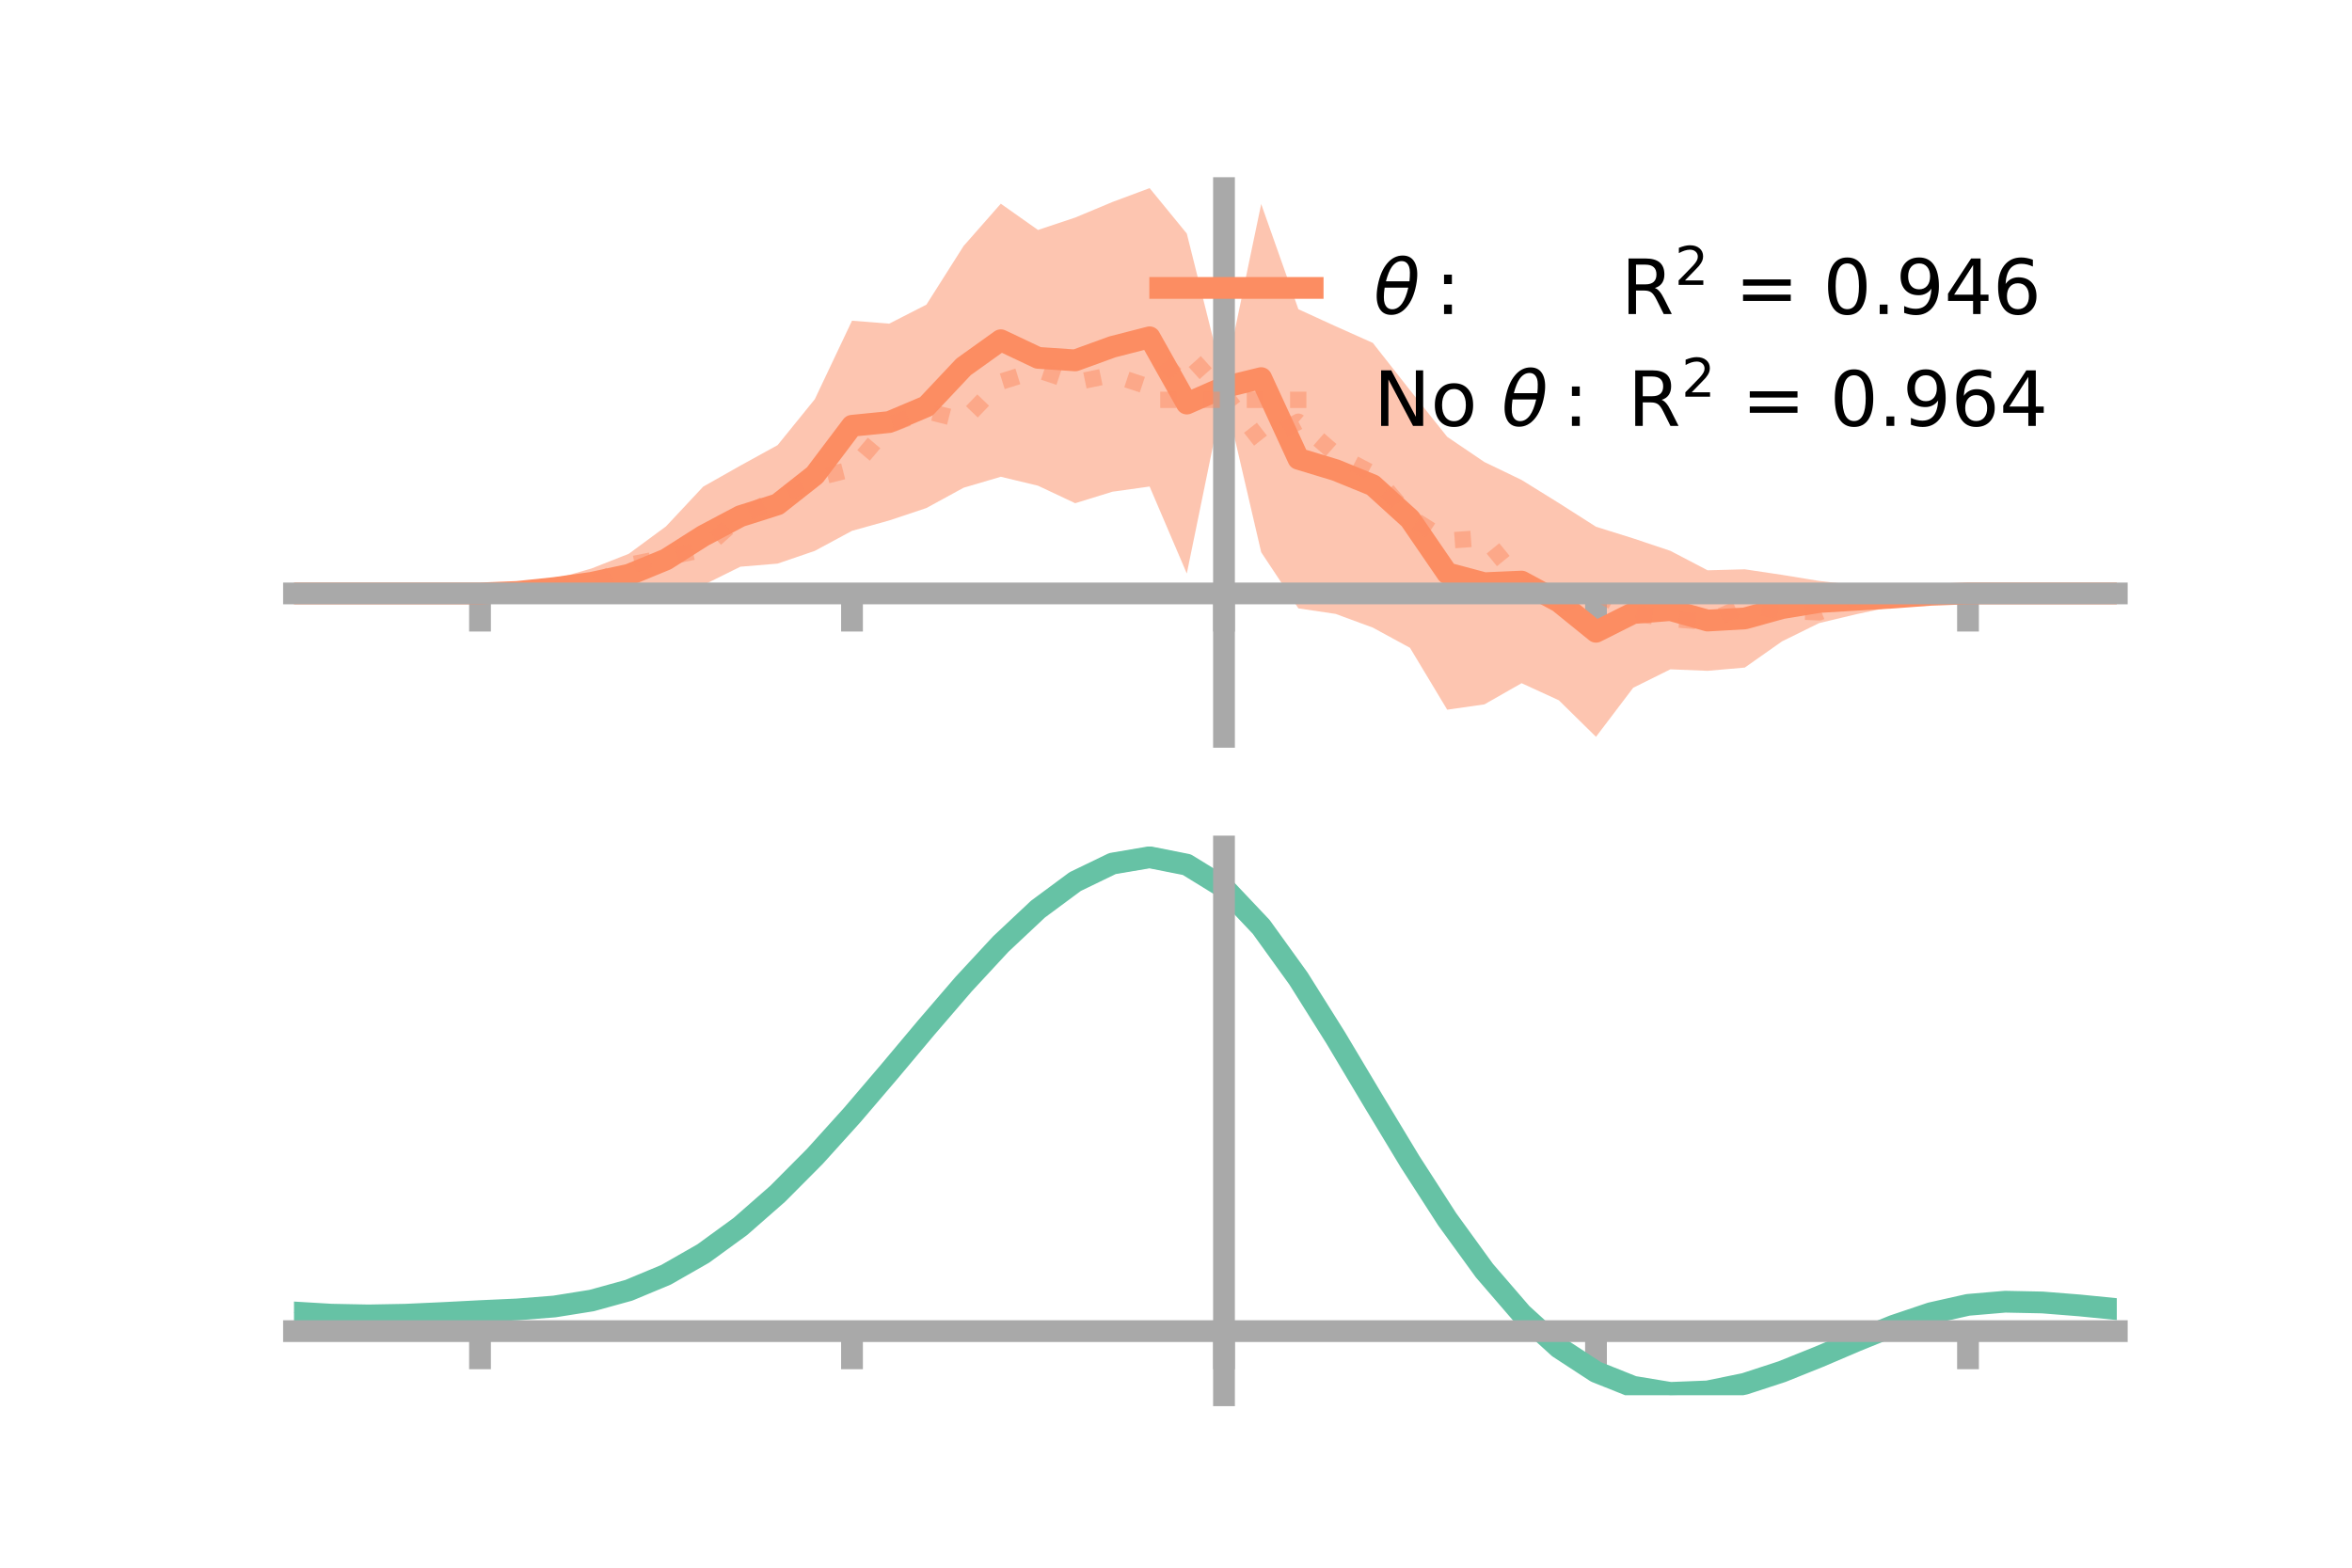 <?xml version="1.0" encoding="utf-8" standalone="no"?>
<!DOCTYPE svg PUBLIC "-//W3C//DTD SVG 1.1//EN"
  "http://www.w3.org/Graphics/SVG/1.1/DTD/svg11.dtd">
<!-- Created with matplotlib (https://matplotlib.org/) -->
<svg height="144pt" version="1.1" viewBox="0 0 216 144" width="216pt" xmlns="http://www.w3.org/2000/svg" xmlns:xlink="http://www.w3.org/1999/xlink">
 <defs>
  <style type="text/css">*{stroke-linecap:butt;stroke-linejoin:round;}</style>
 </defs>
 <g id="figure_1">
  <g id="patch_1">
   <path d="M 0 144 
L 216 144 
L 216 0 
L 0 0 
z
" style="fill:none;"/>
  </g>
  <g id="axes_1">
   <g id="patch_2">
    <path d="M 27 67.68 
L 194.4 67.68 
L 194.4 17.28 
L 27 17.28 
z
" style="fill:none;"/>
   </g>
   <g id="PolyCollection_1">
    <path clip-path="url(#p6b9a9bef59)" d="M 27 54.51 
L 27 54.51 
L 30.416 54.51 
L 33.833 54.51 
L 37.249 54.51 
L 40.665 54.51 
L 44.082 54.51 
L 47.498 54.137 
L 50.914 53.2 
L 54.331 52.215 
L 57.747 50.868 
L 61.163 48.351 
L 64.58 44.7 
L 67.996 42.768 
L 71.412 40.887 
L 74.829 36.67 
L 78.245 29.458 
L 81.661 29.729 
L 85.078 27.983 
L 88.494 22.595 
L 91.91 18.711 
L 95.327 21.124 
L 98.743 19.983 
L 102.159 18.555 
L 105.576 17.28 
L 108.992 21.455 
L 112.408 35.106 
L 115.824 18.738 
L 119.241 28.405 
L 122.657 29.969 
L 126.073 31.496 
L 129.49 35.844 
L 132.906 40.125 
L 136.322 42.44 
L 139.739 44.086 
L 143.155 46.205 
L 146.571 48.383 
L 149.988 49.453 
L 153.404 50.598 
L 156.82 52.384 
L 160.237 52.293 
L 163.653 52.804 
L 167.069 53.362 
L 170.486 53.763 
L 173.902 54.073 
L 177.318 54.397 
L 180.735 54.51 
L 184.151 54.51 
L 187.567 54.51 
L 190.984 54.51 
L 194.4 54.51 
L 194.4 54.51 
L 194.4 54.51 
L 190.984 54.51 
L 187.567 54.51 
L 184.151 54.51 
L 180.735 54.51 
L 177.318 54.869 
L 173.902 55.698 
L 170.486 56.417 
L 167.069 57.231 
L 163.653 58.914 
L 160.237 61.32 
L 156.82 61.618 
L 153.404 61.48 
L 149.988 63.175 
L 146.571 67.68 
L 143.155 64.322 
L 139.739 62.755 
L 136.322 64.701 
L 132.906 65.188 
L 129.49 59.506 
L 126.073 57.648 
L 122.657 56.39 
L 119.241 55.882 
L 115.824 50.726 
L 112.408 36.027 
L 108.992 52.683 
L 105.576 44.69 
L 102.159 45.167 
L 98.743 46.223 
L 95.327 44.615 
L 91.91 43.793 
L 88.494 44.801 
L 85.078 46.665 
L 81.661 47.807 
L 78.245 48.759 
L 74.829 50.601 
L 71.412 51.77 
L 67.996 52.055 
L 64.58 53.745 
L 61.163 54.434 
L 57.747 54.726 
L 54.331 54.859 
L 50.914 54.829 
L 47.498 54.609 
L 44.082 54.51 
L 40.665 54.51 
L 37.249 54.51 
L 33.833 54.51 
L 30.416 54.51 
L 27 54.51 
z
" style="fill:#fc8d62;fill-opacity:0.5;"/>
   </g>
   <g id="matplotlib.axis_1">
    <g id="xtick_1">
     <g id="line2d_1">
      <defs>
       <path d="M 0 0 
L 0 3.5 
" id="m1263554f6f" style="stroke:#a9a9a9;stroke-width:2;"/>
      </defs>
      <g>
       <use style="fill:#a9a9a9;stroke:#a9a9a9;stroke-width:2;" x="44.082" xlink:href="#m1263554f6f" y="54.51"/>
      </g>
     </g>
    </g>
    <g id="xtick_2">
     <g id="line2d_2">
      <g>
       <use style="fill:#a9a9a9;stroke:#a9a9a9;stroke-width:2;" x="78.245" xlink:href="#m1263554f6f" y="54.51"/>
      </g>
     </g>
    </g>
    <g id="xtick_3">
     <g id="line2d_3">
      <g>
       <use style="fill:#a9a9a9;stroke:#a9a9a9;stroke-width:2;" x="112.408" xlink:href="#m1263554f6f" y="54.51"/>
      </g>
     </g>
    </g>
    <g id="xtick_4">
     <g id="line2d_4">
      <g>
       <use style="fill:#a9a9a9;stroke:#a9a9a9;stroke-width:2;" x="146.571" xlink:href="#m1263554f6f" y="54.51"/>
      </g>
     </g>
    </g>
    <g id="xtick_5">
     <g id="line2d_5">
      <g>
       <use style="fill:#a9a9a9;stroke:#a9a9a9;stroke-width:2;" x="180.735" xlink:href="#m1263554f6f" y="54.51"/>
      </g>
     </g>
    </g>
   </g>
   <g id="matplotlib.axis_2"/>
   <g id="line2d_6">
    <path clip-path="url(#p6b9a9bef59)" d="M 27 54.51 
L 30.416 54.51 
L 33.833 54.51 
L 37.249 54.51 
L 40.665 54.51 
L 44.082 54.51 
L 47.498 54.373 
L 50.914 54.014 
L 54.331 53.537 
L 57.747 52.797 
L 61.163 51.393 
L 64.58 49.223 
L 67.996 47.412 
L 71.412 46.328 
L 74.829 43.636 
L 78.245 39.109 
L 81.661 38.768 
L 85.078 37.324 
L 88.494 33.698 
L 91.91 31.252 
L 95.327 32.87 
L 98.743 33.103 
L 102.159 31.861 
L 105.576 30.985 
L 108.992 37.069 
L 112.408 35.567 
L 115.824 34.732 
L 119.241 42.144 
L 122.657 43.179 
L 126.073 44.572 
L 129.49 47.675 
L 132.906 52.657 
L 136.322 53.571 
L 139.739 53.421 
L 143.155 55.264 
L 146.571 58.031 
L 149.988 56.314 
L 153.404 56.039 
L 156.82 57.001 
L 160.237 56.806 
L 163.653 55.859 
L 167.069 55.296 
L 170.486 55.09 
L 173.902 54.886 
L 177.318 54.633 
L 180.735 54.51 
L 184.151 54.51 
L 187.567 54.51 
L 190.984 54.51 
L 194.4 54.51 
" style="fill:none;stroke:#fc8d62;stroke-linecap:square;stroke-width:2;"/>
   </g>
   <g id="line2d_7">
    <path clip-path="url(#p6b9a9bef59)" d="M 27 54.51 
L 30.416 54.51 
L 33.833 54.51 
L 37.249 54.51 
L 40.665 54.51 
L 44.082 54.509 
L 47.498 54.408 
L 50.914 54.166 
L 54.331 53.759 
L 57.747 51.894 
L 61.163 51.204 
L 64.58 50.494 
L 67.996 47.442 
L 71.412 45.746 
L 74.829 43.953 
L 78.245 43.084 
L 81.661 39.045 
L 85.078 37.754 
L 88.494 38.622 
L 91.91 35.065 
L 95.327 33.996 
L 98.743 35.132 
L 102.159 34.423 
L 105.576 35.557 
L 108.992 32.397 
L 112.408 36.194 
L 115.824 40.553 
L 119.241 38.738 
L 122.657 41.71 
L 126.073 43.503 
L 129.49 47.498 
L 132.906 49.664 
L 136.322 49.413 
L 139.739 53.59 
L 143.155 55.538 
L 146.571 54.403 
L 149.988 56.321 
L 153.404 56.852 
L 156.82 57.123 
L 160.237 55.625 
L 163.653 56.104 
L 167.069 56.247 
L 170.486 54.879 
L 173.902 54.737 
L 177.318 54.598 
L 180.735 54.51 
L 184.151 54.51 
L 187.567 54.51 
L 190.984 54.51 
L 194.4 54.51 
" style="fill:none;stroke:#fc8d62;stroke-dasharray:1.5,2.475;stroke-dashoffset:0;stroke-opacity:0.5;stroke-width:1.5;"/>
   </g>
   <g id="patch_3">
    <path d="M 112.408 67.68 
L 112.408 17.28 
" style="fill:none;stroke:#a9a9a9;stroke-linecap:square;stroke-linejoin:miter;stroke-width:2;"/>
   </g>
   <g id="patch_4">
    <path d="M 194.4 67.68 
L 194.4 17.28 
" style="fill:none;"/>
   </g>
   <g id="patch_5">
    <path d="M 27 54.51 
L 194.4 54.51 
" style="fill:none;stroke:#a9a9a9;stroke-linecap:square;stroke-linejoin:miter;stroke-width:2;"/>
   </g>
   <g id="patch_6">
    <path d="M 27 17.28 
L 194.4 17.28 
" style="fill:none;"/>
   </g>
   <g id="legend_1">
    <g id="line2d_8">
     <path d="M 106.55 26.449 
L 120.55 26.449 
" style="fill:none;stroke:#fc8d62;stroke-linecap:square;stroke-width:2;"/>
    </g>
    <g id="line2d_9"/>
    <g id="text_1">
     <!-- $\theta:$      R$^{2}$ = 0.946 -->
     <g transform="translate(126.15 28.899)scale(0.07 -0.07)">
      <defs>
       <path d="M 45.516 34.672 
L 14.453 34.672 
Q 12.359 20.062 14.5 13.875 
Q 17.188 6.25 24.469 6.25 
Q 31.781 6.25 37.359 13.922 
Q 42.234 20.656 45.516 34.672 
z
M 47.016 42.969 
Q 48.344 56.844 46.625 61.719 
Q 43.953 69.438 36.766 69.438 
Q 29.297 69.438 23.828 61.812 
Q 19.531 55.672 16.156 42.969 
z
M 38.188 76.766 
Q 49.906 76.766 54.594 66.406 
Q 59.281 56.109 55.719 37.844 
Q 52.203 19.625 43.453 9.281 
Q 34.766 -1.125 23.047 -1.125 
Q 11.281 -1.125 6.641 9.281 
Q 2 19.625 5.516 37.844 
Q 9.078 56.109 17.719 66.406 
Q 26.422 76.766 38.188 76.766 
z
" id="DejaVuSans-Oblique-952"/>
       <path d="M 11.719 12.406 
L 22.016 12.406 
L 22.016 0 
L 11.719 0 
z
M 11.719 51.703 
L 22.016 51.703 
L 22.016 39.312 
L 11.719 39.312 
z
" id="DejaVuSans-58"/>
       <path id="DejaVuSans-32"/>
       <path d="M 44.391 34.188 
Q 47.562 33.109 50.562 29.594 
Q 53.562 26.078 56.594 19.922 
L 66.609 0 
L 56 0 
L 46.688 18.703 
Q 43.062 26.031 39.672 28.422 
Q 36.281 30.812 30.422 30.812 
L 19.672 30.812 
L 19.672 0 
L 9.812 0 
L 9.812 72.906 
L 32.078 72.906 
Q 44.578 72.906 50.734 67.672 
Q 56.891 62.453 56.891 51.906 
Q 56.891 45.016 53.688 40.469 
Q 50.484 35.938 44.391 34.188 
z
M 19.672 64.797 
L 19.672 38.922 
L 32.078 38.922 
Q 39.203 38.922 42.844 42.219 
Q 46.484 45.516 46.484 51.906 
Q 46.484 58.297 42.844 61.547 
Q 39.203 64.797 32.078 64.797 
z
" id="DejaVuSans-82"/>
       <path d="M 19.188 8.297 
L 53.609 8.297 
L 53.609 0 
L 7.328 0 
L 7.328 8.297 
Q 12.938 14.109 22.625 23.891 
Q 32.328 33.688 34.812 36.531 
Q 39.547 41.844 41.422 45.531 
Q 43.312 49.219 43.312 52.781 
Q 43.312 58.594 39.234 62.25 
Q 35.156 65.922 28.609 65.922 
Q 23.969 65.922 18.812 64.312 
Q 13.672 62.703 7.812 59.422 
L 7.812 69.391 
Q 13.766 71.781 18.938 73 
Q 24.125 74.219 28.422 74.219 
Q 39.75 74.219 46.484 68.547 
Q 53.219 62.891 53.219 53.422 
Q 53.219 48.922 51.531 44.891 
Q 49.859 40.875 45.406 35.406 
Q 44.188 33.984 37.641 27.219 
Q 31.109 20.453 19.188 8.297 
z
" id="DejaVuSans-50"/>
       <path d="M 10.594 45.406 
L 73.188 45.406 
L 73.188 37.203 
L 10.594 37.203 
z
M 10.594 25.484 
L 73.188 25.484 
L 73.188 17.188 
L 10.594 17.188 
z
" id="DejaVuSans-61"/>
       <path d="M 31.781 66.406 
Q 24.172 66.406 20.328 58.906 
Q 16.5 51.422 16.5 36.375 
Q 16.5 21.391 20.328 13.891 
Q 24.172 6.391 31.781 6.391 
Q 39.453 6.391 43.281 13.891 
Q 47.125 21.391 47.125 36.375 
Q 47.125 51.422 43.281 58.906 
Q 39.453 66.406 31.781 66.406 
z
M 31.781 74.219 
Q 44.047 74.219 50.516 64.516 
Q 56.984 54.828 56.984 36.375 
Q 56.984 17.969 50.516 8.266 
Q 44.047 -1.422 31.781 -1.422 
Q 19.531 -1.422 13.062 8.266 
Q 6.594 17.969 6.594 36.375 
Q 6.594 54.828 13.062 64.516 
Q 19.531 74.219 31.781 74.219 
z
" id="DejaVuSans-48"/>
       <path d="M 10.688 12.406 
L 21 12.406 
L 21 0 
L 10.688 0 
z
" id="DejaVuSans-46"/>
       <path d="M 10.984 1.516 
L 10.984 10.5 
Q 14.703 8.734 18.5 7.812 
Q 22.312 6.891 25.984 6.891 
Q 35.75 6.891 40.891 13.453 
Q 46.047 20.016 46.781 33.406 
Q 43.953 29.203 39.594 26.953 
Q 35.25 24.703 29.984 24.703 
Q 19.047 24.703 12.672 31.312 
Q 6.297 37.938 6.297 49.422 
Q 6.297 60.641 12.938 67.422 
Q 19.578 74.219 30.609 74.219 
Q 43.266 74.219 49.922 64.516 
Q 56.594 54.828 56.594 36.375 
Q 56.594 19.141 48.406 8.859 
Q 40.234 -1.422 26.422 -1.422 
Q 22.703 -1.422 18.891 -0.688 
Q 15.094 0.047 10.984 1.516 
z
M 30.609 32.422 
Q 37.25 32.422 41.125 36.953 
Q 45.016 41.5 45.016 49.422 
Q 45.016 57.281 41.125 61.844 
Q 37.25 66.406 30.609 66.406 
Q 23.969 66.406 20.094 61.844 
Q 16.219 57.281 16.219 49.422 
Q 16.219 41.5 20.094 36.953 
Q 23.969 32.422 30.609 32.422 
z
" id="DejaVuSans-57"/>
       <path d="M 37.797 64.312 
L 12.891 25.391 
L 37.797 25.391 
z
M 35.203 72.906 
L 47.609 72.906 
L 47.609 25.391 
L 58.016 25.391 
L 58.016 17.188 
L 47.609 17.188 
L 47.609 0 
L 37.797 0 
L 37.797 17.188 
L 4.891 17.188 
L 4.891 26.703 
z
" id="DejaVuSans-52"/>
       <path d="M 33.016 40.375 
Q 26.375 40.375 22.484 35.828 
Q 18.609 31.297 18.609 23.391 
Q 18.609 15.531 22.484 10.953 
Q 26.375 6.391 33.016 6.391 
Q 39.656 6.391 43.531 10.953 
Q 47.406 15.531 47.406 23.391 
Q 47.406 31.297 43.531 35.828 
Q 39.656 40.375 33.016 40.375 
z
M 52.594 71.297 
L 52.594 62.312 
Q 48.875 64.062 45.094 64.984 
Q 41.312 65.922 37.594 65.922 
Q 27.828 65.922 22.672 59.328 
Q 17.531 52.734 16.797 39.406 
Q 19.672 43.656 24.016 45.922 
Q 28.375 48.188 33.594 48.188 
Q 44.578 48.188 50.953 41.516 
Q 57.328 34.859 57.328 23.391 
Q 57.328 12.156 50.688 5.359 
Q 44.047 -1.422 33.016 -1.422 
Q 20.359 -1.422 13.672 8.266 
Q 6.984 17.969 6.984 36.375 
Q 6.984 53.656 15.188 63.938 
Q 23.391 74.219 37.203 74.219 
Q 40.922 74.219 44.703 73.484 
Q 48.484 72.75 52.594 71.297 
z
" id="DejaVuSans-54"/>
      </defs>
      <use transform="translate(0 0.766)" xlink:href="#DejaVuSans-Oblique-952"/>
      <use transform="translate(80.664 0.766)" xlink:href="#DejaVuSans-58"/>
      <use transform="translate(133.838 0.766)" xlink:href="#DejaVuSans-32"/>
      <use transform="translate(165.625 0.766)" xlink:href="#DejaVuSans-32"/>
      <use transform="translate(197.412 0.766)" xlink:href="#DejaVuSans-32"/>
      <use transform="translate(229.199 0.766)" xlink:href="#DejaVuSans-32"/>
      <use transform="translate(260.986 0.766)" xlink:href="#DejaVuSans-32"/>
      <use transform="translate(292.773 0.766)" xlink:href="#DejaVuSans-32"/>
      <use transform="translate(324.561 0.766)" xlink:href="#DejaVuSans-82"/>
      <use transform="translate(395 39.047)scale(0.7)" xlink:href="#DejaVuSans-50"/>
      <use transform="translate(442.271 0.766)" xlink:href="#DejaVuSans-32"/>
      <use transform="translate(474.058 0.766)" xlink:href="#DejaVuSans-61"/>
      <use transform="translate(557.847 0.766)" xlink:href="#DejaVuSans-32"/>
      <use transform="translate(589.634 0.766)" xlink:href="#DejaVuSans-48"/>
      <use transform="translate(653.257 0.766)" xlink:href="#DejaVuSans-46"/>
      <use transform="translate(685.044 0.766)" xlink:href="#DejaVuSans-57"/>
      <use transform="translate(748.667 0.766)" xlink:href="#DejaVuSans-52"/>
      <use transform="translate(812.29 0.766)" xlink:href="#DejaVuSans-54"/>
     </g>
    </g>
    <g id="line2d_10">
     <path d="M 106.55 36.724 
L 120.55 36.724 
" style="fill:none;stroke:#fc8d62;stroke-dasharray:1.5,2.475;stroke-dashoffset:0;stroke-opacity:0.5;stroke-width:1.5;"/>
    </g>
    <g id="line2d_11"/>
    <g id="text_2">
     <!-- No $\theta:$ R$^{2}$ = 0.964 -->
     <g transform="translate(126.15 39.174)scale(0.07 -0.07)">
      <defs>
       <path d="M 9.812 72.906 
L 23.094 72.906 
L 55.422 11.922 
L 55.422 72.906 
L 64.984 72.906 
L 64.984 0 
L 51.703 0 
L 19.391 60.984 
L 19.391 0 
L 9.812 0 
z
" id="DejaVuSans-78"/>
       <path d="M 30.609 48.391 
Q 23.391 48.391 19.188 42.75 
Q 14.984 37.109 14.984 27.297 
Q 14.984 17.484 19.156 11.844 
Q 23.344 6.203 30.609 6.203 
Q 37.797 6.203 41.984 11.859 
Q 46.188 17.531 46.188 27.297 
Q 46.188 37.016 41.984 42.703 
Q 37.797 48.391 30.609 48.391 
z
M 30.609 56 
Q 42.328 56 49.016 48.375 
Q 55.719 40.766 55.719 27.297 
Q 55.719 13.875 49.016 6.219 
Q 42.328 -1.422 30.609 -1.422 
Q 18.844 -1.422 12.172 6.219 
Q 5.516 13.875 5.516 27.297 
Q 5.516 40.766 12.172 48.375 
Q 18.844 56 30.609 56 
z
" id="DejaVuSans-111"/>
      </defs>
      <use transform="translate(0 0.766)" xlink:href="#DejaVuSans-78"/>
      <use transform="translate(74.805 0.766)" xlink:href="#DejaVuSans-111"/>
      <use transform="translate(135.986 0.766)" xlink:href="#DejaVuSans-32"/>
      <use transform="translate(167.773 0.766)" xlink:href="#DejaVuSans-Oblique-952"/>
      <use transform="translate(248.438 0.766)" xlink:href="#DejaVuSans-58"/>
      <use transform="translate(301.611 0.766)" xlink:href="#DejaVuSans-32"/>
      <use transform="translate(333.398 0.766)" xlink:href="#DejaVuSans-82"/>
      <use transform="translate(403.838 39.047)scale(0.7)" xlink:href="#DejaVuSans-50"/>
      <use transform="translate(451.108 0.766)" xlink:href="#DejaVuSans-32"/>
      <use transform="translate(482.896 0.766)" xlink:href="#DejaVuSans-61"/>
      <use transform="translate(566.685 0.766)" xlink:href="#DejaVuSans-32"/>
      <use transform="translate(598.472 0.766)" xlink:href="#DejaVuSans-48"/>
      <use transform="translate(662.095 0.766)" xlink:href="#DejaVuSans-46"/>
      <use transform="translate(693.882 0.766)" xlink:href="#DejaVuSans-57"/>
      <use transform="translate(757.505 0.766)" xlink:href="#DejaVuSans-54"/>
      <use transform="translate(821.128 0.766)" xlink:href="#DejaVuSans-52"/>
     </g>
    </g>
   </g>
  </g>
  <g id="axes_2">
   <g id="patch_7">
    <path d="M 27 128.16 
L 194.4 128.16 
L 194.4 77.76 
L 27 77.76 
z
" style="fill:none;"/>
   </g>
   <g id="PolyCollection_2">
    <path clip-path="url(#p9baca46ab5)" d="M 27 120.597 
L 27 120.517 
L 30.416 120.729 
L 33.833 120.797 
L 37.249 120.728 
L 40.665 120.565 
L 44.082 120.38 
L 47.498 120.22 
L 50.914 119.945 
L 54.331 119.394 
L 57.747 118.439 
L 61.163 116.991 
L 64.58 114.998 
L 67.996 112.452 
L 71.412 109.384 
L 74.829 105.862 
L 78.245 101.988 
L 81.661 97.889 
L 85.078 93.721 
L 88.494 89.658 
L 91.91 85.889 
L 95.327 82.614 
L 98.743 80.034 
L 102.159 78.35 
L 105.576 77.76 
L 108.992 78.449 
L 112.408 80.586 
L 115.824 84.253 
L 119.241 89.064 
L 122.657 94.582 
L 126.073 100.396 
L 129.49 106.147 
L 132.906 111.535 
L 136.322 116.327 
L 139.739 120.355 
L 143.155 123.518 
L 146.571 125.779 
L 149.988 127.158 
L 153.404 127.729 
L 156.82 127.602 
L 160.237 126.912 
L 163.653 125.813 
L 167.069 124.466 
L 170.486 123.032 
L 173.902 121.672 
L 177.318 120.538 
L 180.735 119.778 
L 184.151 119.491 
L 187.567 119.566 
L 190.984 119.846 
L 194.4 120.199 
L 194.4 120.302 
L 194.4 120.302 
L 190.984 119.973 
L 187.567 119.71 
L 184.151 119.646 
L 180.735 119.939 
L 177.318 120.712 
L 173.902 121.879 
L 170.486 123.288 
L 167.069 124.775 
L 163.653 126.17 
L 160.237 127.306 
L 156.82 128.019 
L 153.404 128.16 
L 149.988 127.603 
L 146.571 126.252 
L 143.155 124.051 
L 139.739 120.987 
L 136.322 117.093 
L 132.906 112.462 
L 129.49 107.252 
L 126.073 101.685 
L 122.657 96.049 
L 119.241 90.695 
L 115.824 86.023 
L 112.408 82.463 
L 108.992 80.394 
L 105.576 79.729 
L 102.159 80.299 
L 98.743 81.921 
L 95.327 84.399 
L 91.91 87.54 
L 88.494 91.145 
L 85.078 95.026 
L 81.661 99 
L 78.245 102.903 
L 74.829 106.59 
L 71.412 109.94 
L 67.996 112.86 
L 64.58 115.29 
L 61.163 117.202 
L 57.747 118.602 
L 54.331 119.533 
L 50.914 120.071 
L 47.498 120.338 
L 44.082 120.487 
L 40.665 120.656 
L 37.249 120.802 
L 33.833 120.858 
L 30.416 120.791 
L 27 120.597 
z
" style="fill:#66c2a5;fill-opacity:0.5;"/>
   </g>
   <g id="matplotlib.axis_3">
    <g id="xtick_6">
     <g id="line2d_12">
      <g>
       <use style="fill:#a9a9a9;stroke:#a9a9a9;stroke-width:2;" x="44.082" xlink:href="#m1263554f6f" y="122.27"/>
      </g>
     </g>
    </g>
    <g id="xtick_7">
     <g id="line2d_13">
      <g>
       <use style="fill:#a9a9a9;stroke:#a9a9a9;stroke-width:2;" x="78.245" xlink:href="#m1263554f6f" y="122.27"/>
      </g>
     </g>
    </g>
    <g id="xtick_8">
     <g id="line2d_14">
      <g>
       <use style="fill:#a9a9a9;stroke:#a9a9a9;stroke-width:2;" x="112.408" xlink:href="#m1263554f6f" y="122.27"/>
      </g>
     </g>
    </g>
    <g id="xtick_9">
     <g id="line2d_15">
      <g>
       <use style="fill:#a9a9a9;stroke:#a9a9a9;stroke-width:2;" x="146.571" xlink:href="#m1263554f6f" y="122.27"/>
      </g>
     </g>
    </g>
    <g id="xtick_10">
     <g id="line2d_16">
      <g>
       <use style="fill:#a9a9a9;stroke:#a9a9a9;stroke-width:2;" x="180.735" xlink:href="#m1263554f6f" y="122.27"/>
      </g>
     </g>
    </g>
   </g>
   <g id="matplotlib.axis_4"/>
   <g id="line2d_17">
    <path clip-path="url(#p9baca46ab5)" d="M 27 120.557 
L 30.416 120.76 
L 33.833 120.828 
L 37.249 120.765 
L 40.665 120.61 
L 44.082 120.434 
L 47.498 120.279 
L 50.914 120.008 
L 54.331 119.463 
L 57.747 118.521 
L 61.163 117.096 
L 64.58 115.144 
L 67.996 112.656 
L 71.412 109.662 
L 74.829 106.226 
L 78.245 102.445 
L 81.661 98.445 
L 85.078 94.373 
L 88.494 90.402 
L 91.91 86.715 
L 95.327 83.507 
L 98.743 80.977 
L 102.159 79.325 
L 105.576 78.744 
L 108.992 79.422 
L 112.408 81.525 
L 115.824 85.138 
L 119.241 89.88 
L 122.657 95.316 
L 126.073 101.04 
L 129.49 106.699 
L 132.906 111.999 
L 136.322 116.71 
L 139.739 120.671 
L 143.155 123.785 
L 146.571 126.015 
L 149.988 127.38 
L 153.404 127.945 
L 156.82 127.81 
L 160.237 127.109 
L 163.653 125.992 
L 167.069 124.62 
L 170.486 123.16 
L 173.902 121.776 
L 177.318 120.625 
L 180.735 119.859 
L 184.151 119.568 
L 187.567 119.638 
L 190.984 119.91 
L 194.4 120.25 
" style="fill:none;stroke:#66c2a5;stroke-linecap:square;stroke-width:2;"/>
   </g>
   <g id="patch_8">
    <path d="M 112.408 128.16 
L 112.408 77.76 
" style="fill:none;stroke:#a9a9a9;stroke-linecap:square;stroke-linejoin:miter;stroke-width:2;"/>
   </g>
   <g id="patch_9">
    <path d="M 194.4 128.16 
L 194.4 77.76 
" style="fill:none;"/>
   </g>
   <g id="patch_10">
    <path d="M 27 122.27 
L 194.4 122.27 
" style="fill:none;stroke:#a9a9a9;stroke-linecap:square;stroke-linejoin:miter;stroke-width:2;"/>
   </g>
   <g id="patch_11">
    <path d="M 27 77.76 
L 194.4 77.76 
" style="fill:none;"/>
   </g>
  </g>
 </g>
 <defs>
  <clipPath id="p6b9a9bef59">
   <rect height="50.4" width="167.4" x="27" y="17.28"/>
  </clipPath>
  <clipPath id="p9baca46ab5">
   <rect height="50.4" width="167.4" x="27" y="77.76"/>
  </clipPath>
 </defs>
</svg>

